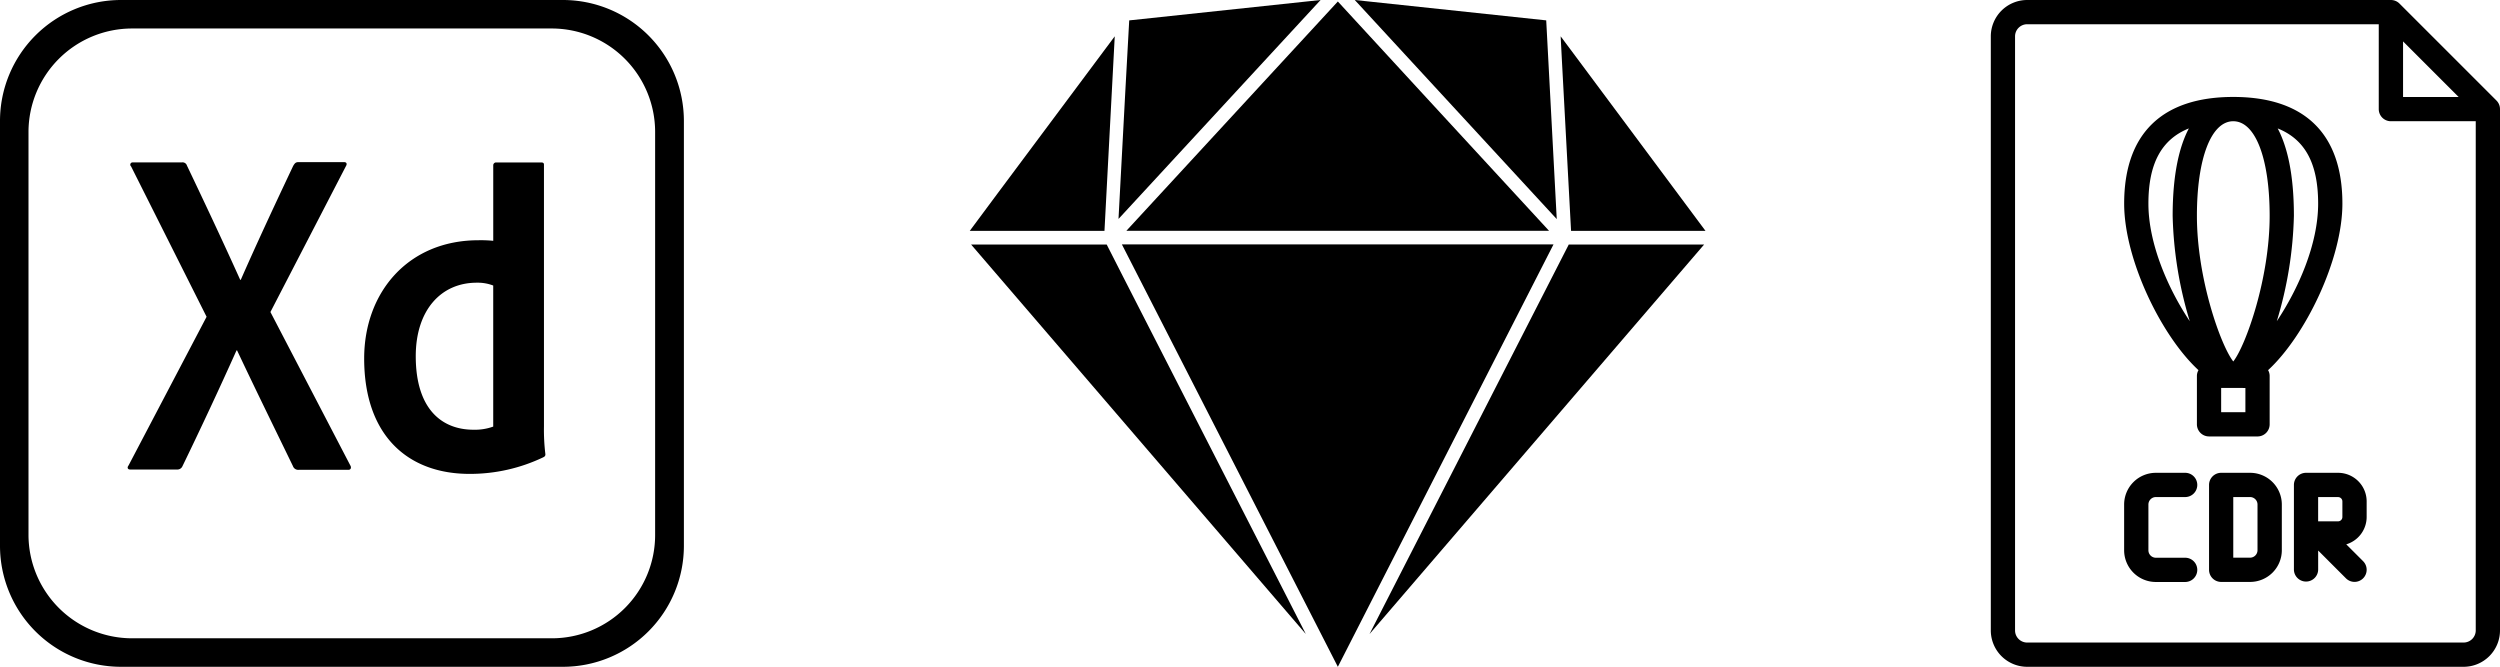 <svg xmlns="http://www.w3.org/2000/svg" width="220.569" height="58.83" viewBox="0 0 220.569 58.83">
  <g id="Group_3" data-name="Group 3" transform="translate(-770 -798)">
    <path id="Icon_simple-adobexd" data-name="Icon simple-adobexd" d="M49.653.45H10.685A10.676,10.676,0,0,0,0,11.135v37.46A10.676,10.676,0,0,0,10.685,59.28H49.653A10.676,10.676,0,0,0,60.338,48.595V11.135A10.676,10.676,0,0,0,49.653.45ZM57.8,47.614a9.109,9.109,0,0,1-9.1,9.151H11.64a9.142,9.142,0,0,1-9.126-9.126V12.09A9.142,9.142,0,0,1,11.64,2.964H48.673A9.126,9.126,0,0,1,57.8,12.09ZM23.859,27.979,30.9,41.5c.126.2.05.4-.151.4H26.373a.493.493,0,0,1-.528-.327c-1.609-3.319-3.243-6.637-4.928-10.207h-.05c-1.508,3.369-3.168,6.914-4.777,10.232a.483.483,0,0,1-.453.277H11.489c-.251,0-.277-.2-.151-.352l6.889-13.124L11.565,15.132a.2.2,0,0,1,.151-.352H16.04a.4.4,0,0,1,.453.277c1.584,3.319,3.193,6.738,4.7,10.081h.05c1.458-3.319,3.067-6.763,4.626-10.056.126-.2.2-.327.453-.327H30.37c.2,0,.277.151.151.352Zm8.271,4.1c0-5.858,3.9-10.433,10.081-10.433a11.149,11.149,0,0,1,1.307.05V15.032a.252.252,0,0,1,.251-.251h3.972c.2,0,.251.075.251.2V38.061a17.907,17.907,0,0,0,.126,2.464c0,.151-.05.2-.2.277a14.976,14.976,0,0,1-6.436,1.458C36.027,42.284,32.13,38.915,32.13,32.077Zm11.389-6.436a3.8,3.8,0,0,0-1.458-.251c-3.168,0-5.38,2.439-5.38,6.486,0,4.626,2.263,6.486,5.1,6.486a4.743,4.743,0,0,0,1.735-.277V25.641Z" transform="translate(770 797.55)"/>
    <path id="Icon_awesome-sketch" data-name="Icon awesome-sketch" d="M3.062,19.347.633,22.617H12.517l.906-17.163Zm48.429-15.3L34.6,2.25l17.82,19.33L51.491,4.049ZM14.185,26.714l-1.471-2.889H.751L30.284,58.191Zm.263-4.1H51.741L41.039,11,33.107,2.381Zm39.04,1.195L35.9,58.191l29.52-34.365H53.487ZM54,7.109,52.765,5.454l.118,2.272.8,14.891H65.542ZM14.355,10.326l-.6,11.241L31.584,2.25,14.7,4.049Zm37.78,13.486H14.053L19.621,34.7,33.107,61.08,52.135,23.812Z" transform="translate(854.928 795.75)"/>
    <g id="Group_2" data-name="Group 2" transform="translate(945.644 798)">
      <g id="corel" transform="translate(0)">
        <path id="Path_1" data-name="Path 1" d="M135.439,48.87l-8.557-8.557a1.069,1.069,0,0,0-.756-.313H94.037a3.212,3.212,0,0,0-3.209,3.209V95.621a3.212,3.212,0,0,0,3.209,3.209h38.507a3.212,3.212,0,0,0,3.209-3.209V49.627A1.069,1.069,0,0,0,135.439,48.87ZM127.2,43.652l4.905,4.905H127.2Zm5.348,53.039H94.037a1.071,1.071,0,0,1-1.07-1.07V43.209a1.071,1.071,0,0,1,1.07-1.07h31.019v7.487a1.069,1.069,0,0,0,1.07,1.07h7.487V95.621A1.071,1.071,0,0,1,132.543,96.69Z" transform="translate(-90.828 -40)"/>
        <path id="Path_3" data-name="Path 3" d="M166.448,196H163.9a1.069,1.069,0,0,0-1.07,1.07v7.487a1.069,1.069,0,0,0,1.07,1.07h2.551a2.8,2.8,0,0,0,2.8-2.8V198.8A2.8,2.8,0,0,0,166.448,196Zm.658,6.829a.659.659,0,0,1-.658.658h-1.481v-5.348h1.481a.659.659,0,0,1,.658.658Z" transform="translate(-143.575 -154.285)"/>
        <path id="Path_4" data-name="Path 4" d="M137.625,198.139h2.551a1.07,1.07,0,1,0,0-2.139h-2.551a2.8,2.8,0,0,0-2.8,2.8v4.032a2.8,2.8,0,0,0,2.8,2.8h2.551a1.07,1.07,0,1,0,0-2.139h-2.551a.659.659,0,0,1-.658-.658V198.8A.659.659,0,0,1,137.625,198.139Z" transform="translate(-123.062 -154.285)"/>
        <path id="Path_5" data-name="Path 5" d="M194.725,196H191.9a1.069,1.069,0,0,0-1.07,1.07v7.487a1.07,1.07,0,0,0,2.139,0v-1.7l2.453,2.453a1.069,1.069,0,1,0,1.512-1.512l-1.487-1.487a2.525,2.525,0,0,0,1.8-2.415V198.52A2.523,2.523,0,0,0,194.725,196Zm.381,3.9a.382.382,0,0,1-.381.381h-1.758v-2.139h1.758a.382.382,0,0,1,.381.381Z" transform="translate(-164.087 -154.285)"/>
        <path id="Path_6" data-name="Path 6" d="M146.594,101.95a1.069,1.069,0,0,0,1.07-1.07V96.6a1.042,1.042,0,0,0-.138-.5c3.274-3.012,6.556-9.759,6.556-14.692,0-6.158-3.329-9.412-9.627-9.412s-9.627,3.255-9.627,9.412c0,4.933,3.282,11.68,6.556,14.692a1.041,1.041,0,0,0-.138.5v4.279a1.069,1.069,0,0,0,1.07,1.07Zm-2.139-27.81c1.949,0,3.209,3.275,3.209,8.343,0,5.55-2.112,11.454-3.209,12.852-1.1-1.4-3.209-7.3-3.209-12.852C141.246,77.414,142.506,74.139,144.455,74.139Zm7.487,7.273c0,3.591-1.772,7.557-3.649,10.371a34.539,34.539,0,0,0,1.51-9.3c0-3.749-.61-6.156-1.43-7.71C150.813,75.753,151.942,77.9,151.942,81.412Zm-11.406-6.64c-.819,1.554-1.43,3.961-1.43,7.71a34.529,34.529,0,0,0,1.51,9.3c-1.876-2.813-3.649-6.78-3.649-10.371C136.967,77.9,138.1,75.753,140.536,74.772Zm4.988,22.9V99.81h-2.139V97.671Z" transform="translate(-123.062 -63.443)"/>
      </g>
    </g>
  </g>
</svg>
